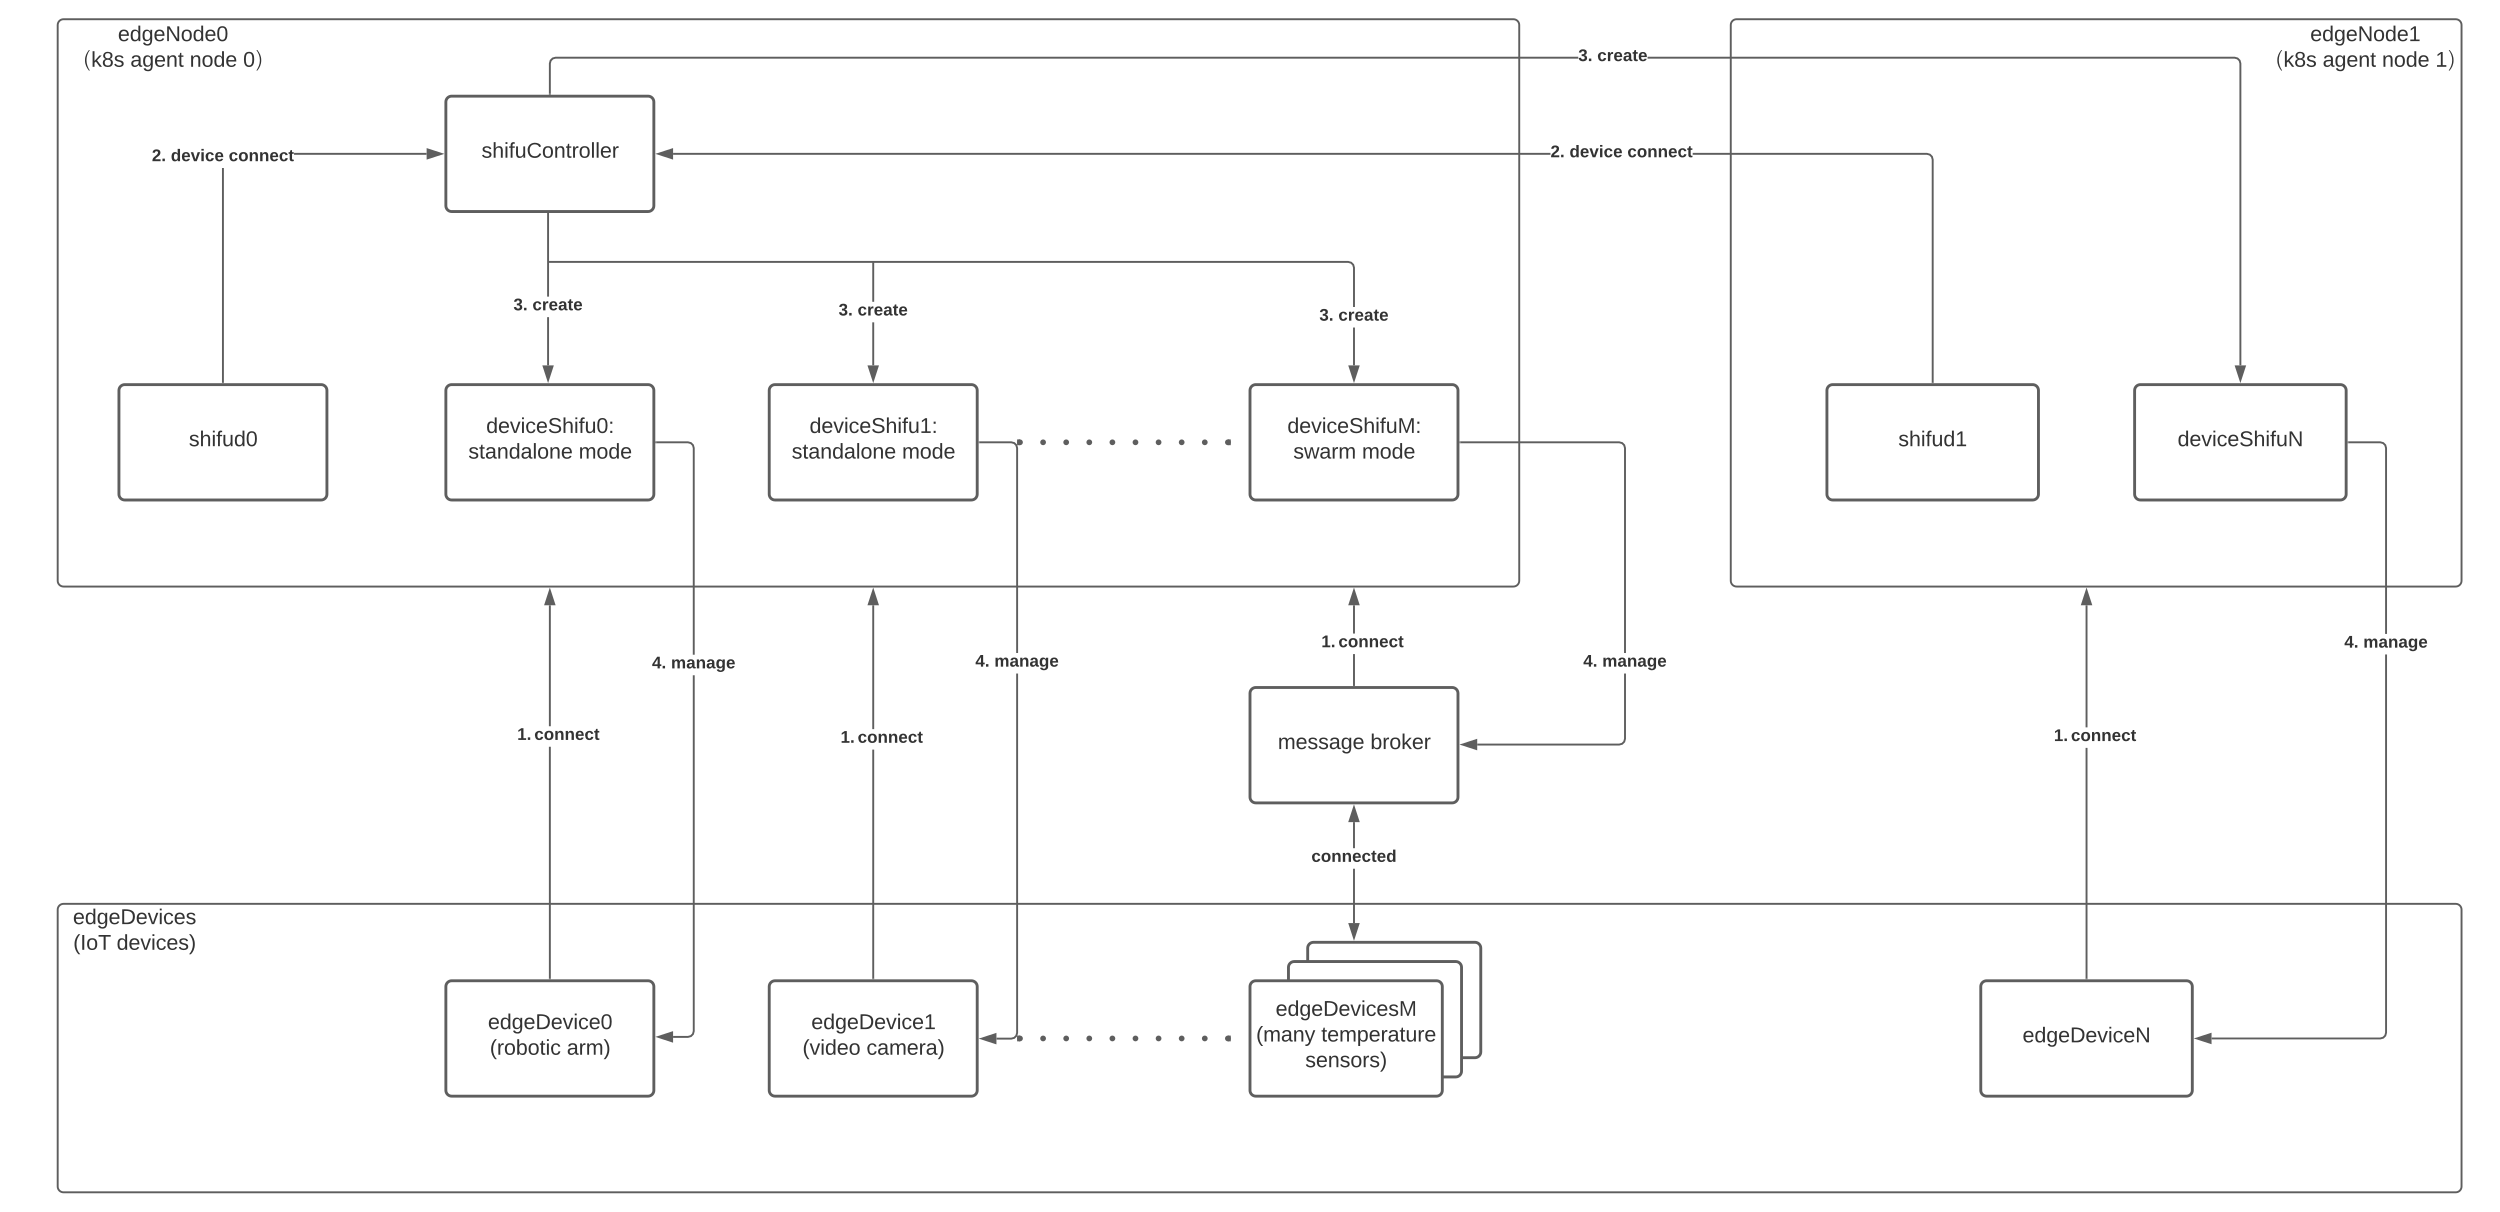 <svg xmlns="http://www.w3.org/2000/svg" xmlns:xlink="http://www.w3.org/1999/xlink" xmlns:lucid="lucid" width="2600" height="1260"><g transform="translate(-100 -100)" lucid:page-tab-id="0_0"><path d="M0 0h3040v1520H0z" fill="#fff"/><path d="M1900 126c0-3.3 2.7-6 6-6h748c3.3 0 6 2.7 6 6v578c0 3.3-2.7 6-6 6h-748c-3.3 0-6-2.7-6-6zM160 126c0-3.3 2.7-6 6-6h1508c3.3 0 6 2.7 6 6v578c0 3.3-2.7 6-6 6H166c-3.3 0-6-2.7-6-6zM160 1046c0-3.3 2.7-6 6-6h2488c3.3 0 6 2.7 6 6v288c0 3.3-2.7 6-6 6H166c-3.3 0-6-2.7-6-6z" stroke="#5e5e5e" stroke-width="2" fill="#fff"/><path d="M223.7 506c0-3.3 2.7-6 6-6H434c3.3 0 6 2.7 6 6v108c0 3.3-2.7 6-6 6H229.7c-3.3 0-6-2.7-6-6z" stroke="#5e5e5e" stroke-width="3" fill="#fff"/><use xlink:href="#a" transform="matrix(1,0,0,1,228.703,505) translate(67.728 59.028)"/><path d="M563.7 206c0-3.3 2.7-6 6-6H774c3.3 0 6 2.7 6 6v108c0 3.3-2.7 6-6 6H569.7c-3.3 0-6-2.7-6-6z" stroke="#5e5e5e" stroke-width="3" fill="#fff"/><use xlink:href="#b" transform="matrix(1,0,0,1,568.703,205) translate(32.08 59.028)"/><path d="M900 506c0-3.3 2.7-6 6-6h204.3c3.3 0 6 2.7 6 6v108c0 3.3-2.7 6-6 6H906c-3.3 0-6-2.7-6-6z" stroke="#5e5e5e" stroke-width="3" fill="#fff"/><use xlink:href="#c" transform="matrix(1,0,0,1,905,505) translate(36.895 45.278)"/><use xlink:href="#d" transform="matrix(1,0,0,1,905,505) translate(18.377 71.944)"/><use xlink:href="#e" transform="matrix(1,0,0,1,905,505) translate(133.13 71.944)"/><path d="M563.7 506c0-3.3 2.7-6 6-6H774c3.3 0 6 2.7 6 6v108c0 3.3-2.7 6-6 6H569.7c-3.3 0-6-2.7-6-6z" stroke="#5e5e5e" stroke-width="3" fill="#fff"/><use xlink:href="#f" transform="matrix(1,0,0,1,568.703,505) translate(36.895 45.278)"/><use xlink:href="#d" transform="matrix(1,0,0,1,568.703,505) translate(18.377 71.944)"/><use xlink:href="#e" transform="matrix(1,0,0,1,568.703,505) translate(133.13 71.944)"/><path d="M1400 506c0-3.3 2.7-6 6-6h204.3c3.3 0 6 2.7 6 6v108c0 3.3-2.7 6-6 6H1406c-3.3 0-6-2.7-6-6z" stroke="#5e5e5e" stroke-width="3" fill="#fff"/><use xlink:href="#g" transform="matrix(1,0,0,1,1405,505) translate(33.84 45.278)"/><use xlink:href="#h" transform="matrix(1,0,0,1,1405,505) translate(40.043 71.944)"/><use xlink:href="#e" transform="matrix(1,0,0,1,1405,505) translate(111.463 71.944)"/><path d="M1163.8 560c0 1.66-1.35 3-3 3-1.66 0-3-1.34-3-3s1.34-3 3-3c1.65 0 3 1.34 3 3zm24.02 0c0 1.66-1.34 3-3 3s-3-1.34-3-3 1.34-3 3-3 3 1.34 3 3zm24.02 0c0 1.66-1.34 3-3 3s-3-1.34-3-3 1.34-3 3-3 3 1.34 3 3zm24.02 0c0 1.66-1.34 3-3 3-1.65 0-3-1.34-3-3s1.35-3 3-3c1.66 0 3 1.34 3 3zm24.03 0c0 1.66-1.36 3-3 3-1.67 0-3-1.34-3-3s1.33-3 3-3c1.64 0 3 1.34 3 3zm24 0c0 1.66-1.33 3-3 3-1.65 0-3-1.34-3-3s1.35-3 3-3c1.67 0 3 1.34 3 3zm24.03 0c0 1.66-1.34 3-3 3-1.65 0-3-1.34-3-3s1.35-3 3-3c1.66 0 3 1.34 3 3zm24.02 0c0 1.66-1.34 3-3 3-1.65 0-3-1.34-3-3s1.35-3 3-3c1.66 0 3 1.34 3 3zm24.03 0c0 1.66-1.35 3-3 3-1.66 0-3-1.34-3-3s1.34-3 3-3c1.65 0 3 1.34 3 3zm24.02 0c0 1.66-1.34 3-3 3s-3-1.34-3-3 1.34-3 3-3 3 1.34 3 3z" fill="#5e5e5e"/><path d="M1160.87 560h-3.07M1376.92 560h3.08" stroke="#5e5e5e" stroke-width="6" fill="none"/><path d="M563.7 1126c0-3.3 2.7-6 6-6H774c3.3 0 6 2.7 6 6v108c0 3.3-2.7 6-6 6H569.7c-3.3 0-6-2.7-6-6z" stroke="#5e5e5e" stroke-width="3" fill="#fff"/><use xlink:href="#i" transform="matrix(1,0,0,1,568.703,1125) translate(38.747 45.278)"/><use xlink:href="#j" transform="matrix(1,0,0,1,568.703,1125) translate(40.722 71.944)"/><use xlink:href="#k" transform="matrix(1,0,0,1,568.703,1125) translate(120.784 71.944)"/><path d="M900 1126c0-3.3 2.7-6 6-6h204.3c3.3 0 6 2.7 6 6v108c0 3.3-2.7 6-6 6H906c-3.3 0-6-2.7-6-6z" stroke="#5e5e5e" stroke-width="3" fill="#fff"/><use xlink:href="#l" transform="matrix(1,0,0,1,905,1125) translate(38.747 45.278)"/><use xlink:href="#m" transform="matrix(1,0,0,1,905,1125) translate(29.58 71.944)"/><use xlink:href="#n" transform="matrix(1,0,0,1,905,1125) translate(96.123 71.944)"/><path d="M2320 506c0-3.3 2.7-6 6-6h208c3.3 0 6 2.7 6 6v108c0 3.3-2.7 6-6 6h-208c-3.3 0-6-2.7-6-6z" stroke="#5e5e5e" stroke-width="3" fill="#fff"/><use xlink:href="#o" transform="matrix(1,0,0,1,2325,505) translate(39.66 59.028)"/><path d="M1163.8 1180c0 1.66-1.35 3-3 3-1.66 0-3-1.34-3-3s1.34-3 3-3c1.65 0 3 1.34 3 3zm24.02 0c0 1.66-1.34 3-3 3s-3-1.34-3-3 1.34-3 3-3 3 1.34 3 3zm24.02 0c0 1.66-1.34 3-3 3s-3-1.34-3-3 1.34-3 3-3 3 1.34 3 3zm24.02 0c0 1.66-1.34 3-3 3-1.65 0-3-1.34-3-3s1.35-3 3-3c1.66 0 3 1.34 3 3zm24.03 0c0 1.66-1.36 3-3 3-1.67 0-3-1.34-3-3s1.33-3 3-3c1.64 0 3 1.34 3 3zm24 0c0 1.66-1.33 3-3 3-1.65 0-3-1.34-3-3s1.35-3 3-3c1.67 0 3 1.34 3 3zm24.03 0c0 1.66-1.34 3-3 3-1.65 0-3-1.34-3-3s1.35-3 3-3c1.66 0 3 1.34 3 3zm24.02 0c0 1.66-1.34 3-3 3-1.65 0-3-1.34-3-3s1.35-3 3-3c1.66 0 3 1.34 3 3zm24.03 0c0 1.66-1.35 3-3 3-1.66 0-3-1.34-3-3s1.34-3 3-3c1.65 0 3 1.34 3 3zm24.02 0c0 1.66-1.34 3-3 3s-3-1.34-3-3 1.34-3 3-3 3 1.34 3 3z" fill="#5e5e5e"/><path d="M1160.87 1180h-3.07M1376.92 1180h3.08" stroke="#5e5e5e" stroke-width="6" fill="none"/><path d="M2160 1126c0-3.3 2.7-6 6-6h208c3.3 0 6 2.7 6 6v108c0 3.3-2.7 6-6 6h-208c-3.3 0-6-2.7-6-6z" stroke="#5e5e5e" stroke-width="3" fill="#fff"/><use xlink:href="#p" transform="matrix(1,0,0,1,2165,1125) translate(38.426 59.028)"/><path d="M2000 506c0-3.3 2.7-6 6-6h208c3.3 0 6 2.7 6 6v108c0 3.3-2.7 6-6 6h-208c-3.3 0-6-2.7-6-6z" stroke="#5e5e5e" stroke-width="3" fill="#fff"/><use xlink:href="#q" transform="matrix(1,0,0,1,2005,505) translate(69.228 59.028)"/><path d="M332.85 497.5h-2V274.74h2zM543.7 261H405.8v-2h137.9z" fill="#5e5e5e"/><path d="M332.85 498.5h-2v-1.03h2zM558.97 260l-14.27 4.64v-9.28z" fill="#5e5e5e"/><path d="M562.2 260l-18.5 6v-12zm-16.5 3.26l10.03-3.26-10.03-3.26z" fill="#5e5e5e"/><use xlink:href="#r" transform="matrix(1,0,0,1,257.901,253.407) translate(0 14.222)"/><use xlink:href="#s" transform="matrix(1,0,0,1,257.901,253.407) translate(19.753 14.222)"/><use xlink:href="#t" transform="matrix(1,0,0,1,257.901,253.407) translate(79.951 14.222)"/><path d="M671 480h-2v-50.16h2zm0-71.5h-2v-86h2z" fill="#5e5e5e"/><path d="M671 322.53h-2v-1.03h2zM670 495.26L665.36 481h9.28z" fill="#5e5e5e"/><path d="M670 498.5l-6-18.5h12zm-3.26-16.5l3.26 10.03 3.26-10.03z" fill="#5e5e5e"/><use xlink:href="#u" transform="matrix(1,0,0,1,633.975,408.511) translate(0 14.222)"/><use xlink:href="#v" transform="matrix(1,0,0,1,633.975,408.511) translate(19.753 14.222)"/><path d="M672.85 1117.5h-2V876.62h2zm0-262.2h-2V729.5h2z" fill="#5e5e5e"/><path d="M672.85 1118.5h-2v-1.03h2zM676.5 728.5h-9.28l4.63-14.26z" fill="#5e5e5e"/><path d="M677.86 729.5h-12.02l6-18.5zm-9.27-2h6.5l-3.25-10.03z" fill="#5e5e5e"/><use xlink:href="#w" transform="matrix(1,0,0,1,637.876,855.285) translate(0 14.222)"/><use xlink:href="#x" transform="matrix(1,0,0,1,637.876,855.285) translate(17.778 14.222)"/><path d="M1009.15 1117.5h-2V879.6h2zm0-259.23h-2V729.5h2z" fill="#5e5e5e"/><path d="M1009.15 1118.5h-2v-1.03h2zM1012.78 728.5h-9.27l4.65-14.26z" fill="#5e5e5e"/><path d="M1014.16 729.5h-12.02l6-18.5zm-9.27-2h6.5l-3.25-10.03z" fill="#5e5e5e"/><use xlink:href="#w" transform="matrix(1,0,0,1,974.173,858.271) translate(0 14.222)"/><use xlink:href="#x" transform="matrix(1,0,0,1,974.173,858.271) translate(17.778 14.222)"/><path d="M1460 1086c0-3.3 2.7-6 6-6h168c3.3 0 6 2.7 6 6v108c0 3.3-2.7 6-6 6h-168c-3.3 0-6-2.7-6-6z" stroke="#5e5e5e" stroke-width="3" fill="#fff"/><use xlink:href="#y" transform="matrix(1,0,0,1,1465,1085) translate(17.191 59.028)"/><path d="M1440 1106c0-3.3 2.7-6 6-6h168c3.3 0 6 2.7 6 6v108c0 3.3-2.7 6-6 6h-168c-3.3 0-6-2.7-6-6z" stroke="#5e5e5e" stroke-width="3" fill="#fff"/><use xlink:href="#y" transform="matrix(1,0,0,1,1445,1105) translate(17.191 59.028)"/><path d="M1400 1126c0-3.3 2.7-6 6-6h188c3.3 0 6 2.7 6 6v108c0 3.3-2.7 6-6 6h-188c-3.3 0-6-2.7-6-6z" stroke="#5e5e5e" stroke-width="3" fill="#fff"/><use xlink:href="#z" transform="matrix(1,0,0,1,1405,1125) translate(21.636 31.528)"/><use xlink:href="#A" transform="matrix(1,0,0,1,1405,1125) translate(1.327 58.194)"/><use xlink:href="#B" transform="matrix(1,0,0,1,1405,1125) translate(69.105 58.194)"/><use xlink:href="#C" transform="matrix(1,0,0,1,1405,1125) translate(52.469 84.861)"/><path d="M1400 821c0-3.3 2.7-6 6-6h204.3c3.3 0 6 2.7 6 6v108c0 3.3-2.7 6-6 6H1406c-3.3 0-6-2.7-6-6z" stroke="#5e5e5e" stroke-width="3" fill="#fff"/><use xlink:href="#D" transform="matrix(1,0,0,1,1405,820) translate(23.963 59.028)"/><use xlink:href="#E" transform="matrix(1,0,0,1,1405,820) translate(120.198 59.028)"/><path d="M1509.15 1060h-2v-56.54h2zm0-77.88h-2V955h2zM1508.15 1075.26l-4.64-14.26h9.28z" fill="#5e5e5e"/><path d="M1508.15 1078.5l-6-18.5h12zm-3.26-16.5l3.25 10.03 3.26-10.03zM1512.78 954h-9.27l4.65-14.26z" fill="#5e5e5e"/><path d="M1514.16 955h-12.02l6-18.5zm-9.27-2h6.5l-3.25-10.03z" fill="#5e5e5e"/><use xlink:href="#F" transform="matrix(1,0,0,1,1463.827,982.123) translate(0 14.222)"/><path d="M1509.15 812.5h-2v-32.27h2zm0-53.6h-2v-29.4h2z" fill="#5e5e5e"/><path d="M1509.15 813.5h-2v-1.03h2zM1512.78 728.5h-9.27l4.65-14.26z" fill="#5e5e5e"/><path d="M1514.16 729.5h-12.02l6-18.5zm-9.27-2h6.5l-3.25-10.03z" fill="#5e5e5e"/><use xlink:href="#w" transform="matrix(1,0,0,1,1474.173,758.9) translate(0 14.222)"/><use xlink:href="#x" transform="matrix(1,0,0,1,1474.173,758.9) translate(17.778 14.222)"/><path d="M1509.15 480h-2v-39.36h2zm-3.45-107.67l2.52 2.53.93 3.4v41.04h-2v-40.77l-.72-2.64-1.77-1.78-2.64-.72H671v-2h831.28z" fill="#5e5e5e"/><path d="M671.03 373.4H670v-2h1.03zM1508.15 495.26L1503.5 481h9.28z" fill="#5e5e5e"/><path d="M1508.15 498.5l-6-18.5h12zm-3.26-16.5l3.25 10.03 3.26-10.03z" fill="#5e5e5e"/><use xlink:href="#u" transform="matrix(1,0,0,1,1472.124,419.305) translate(0 14.222)"/><use xlink:href="#v" transform="matrix(1,0,0,1,1472.124,419.305) translate(19.753 14.222)"/><path d="M1009.15 480h-2v-44.76h2zm0-66.1h-2v-40.5h2zM1008.15 495.26L1003.5 481h9.28z" fill="#5e5e5e"/><path d="M1008.15 498.5l-6-18.5h12zm-3.26-16.5l3.25 10.03 3.26-10.03zM1009.15 373.43h-2v-1.03h2z" fill="#5e5e5e"/><use xlink:href="#u" transform="matrix(1,0,0,1,972.124,413.908) translate(0 14.222)"/><use xlink:href="#v" transform="matrix(1,0,0,1,972.124,413.908) translate(19.753 14.222)"/><path d="M2271 1117.5h-2V877.8h2zm0-261.03h-2V729.5h2z" fill="#5e5e5e"/><path d="M2271 1118.5h-2v-1.03h2zM2274.64 728.5h-9.28l4.64-14.26z" fill="#5e5e5e"/><path d="M2276 729.5h-12l6-18.5zm-9.26-2h6.52l-3.26-10.03z" fill="#5e5e5e"/><use xlink:href="#w" transform="matrix(1,0,0,1,2236.025,856.472) translate(0 14.222)"/><use xlink:href="#x" transform="matrix(1,0,0,1,2236.025,856.472) translate(17.778 14.222)"/><path d="M2107.55 259.92l2.53 2.53.92 3.42V497.5h-2V266.13l-.7-2.64-1.8-1.8-2.63-.7H1860.4v-2h243.73zM800 261v-2h912.5v2z" fill="#5e5e5e"/><path d="M2111 498.5h-2v-1.03h2zM799 264.64L784.74 260l14.26-4.64z" fill="#5e5e5e"/><path d="M800 266l-18.5-6 18.5-6zm-12.03-6l10.03 3.26v-6.52z" fill="#5e5e5e"/><use xlink:href="#r" transform="matrix(1,0,0,1,1712.5,249.333) translate(0 14.222)"/><use xlink:href="#s" transform="matrix(1,0,0,1,1712.5,249.333) translate(19.753 14.222)"/><use xlink:href="#t" transform="matrix(1,0,0,1,1712.5,249.333) translate(79.951 14.222)"/><path d="M2427.55 159.92l2.53 2.53.92 3.42V480h-2V166.13l-.7-2.64-1.8-1.8-2.63-.7h-610.42v-2h610.68zM1741.4 161H677.98l-2.64.7-1.77 1.8-.72 2.63v31.37h-2v-31.63l.93-3.42 2.52-2.53 3.42-.92H1741.4z" fill="#5e5e5e"/><path d="M672.85 198.5h-2v-1.03h2zM2430 495.26l-4.64-14.26h9.28z" fill="#5e5e5e"/><path d="M2430 498.5l-6-18.5h12zm-3.26-16.5l3.26 10.03 3.26-10.03z" fill="#5e5e5e"/><use xlink:href="#u" transform="matrix(1,0,0,1,1741.401,149.333) translate(0 14.222)"/><use xlink:href="#v" transform="matrix(1,0,0,1,1741.401,149.333) translate(19.753 14.222)"/><path d="M160 126c0-3.3 2.7-6 6-6h228c3.3 0 6 2.7 6 6v51.33c0 3.32-2.7 6-6 6H166c-3.3 0-6-2.68-6-6z" stroke="#000" stroke-opacity="0" stroke-width="2" fill="#fff" fill-opacity="0"/><g><use xlink:href="#G" transform="matrix(1,0,0,1,165,125) translate(57.623 17.778)"/><use xlink:href="#H" transform="matrix(1,0,0,1,165,125) translate(8.951 44.444)"/><use xlink:href="#I" transform="matrix(1,0,0,1,165,125) translate(70.556 44.444)"/><use xlink:href="#J" transform="matrix(1,0,0,1,165,125) translate(132.284 44.444)"/><use xlink:href="#K" transform="matrix(1,0,0,1,165,125) translate(187.84 44.444)"/></g><path d="M120 1044.33c0-3.3 2.7-6 6-6h228c3.3 0 6 2.7 6 6v51.34c0 3.3-2.7 6-6 6H126c-3.3 0-6-2.7-6-6z" stroke="#000" stroke-opacity="0" stroke-width="2" fill="#fff" fill-opacity="0"/><g><use xlink:href="#L" transform="matrix(1,0,0,1,125,1043.333) translate(50.864 17.778)"/><use xlink:href="#M" transform="matrix(1,0,0,1,125,1043.333) translate(51.142 44.444)"/><use xlink:href="#N" transform="matrix(1,0,0,1,125,1043.333) translate(96.265 44.444)"/></g><path d="M2440 126c0-3.3 2.7-6 6-6h228c3.3 0 6 2.7 6 6v51.33c0 3.32-2.7 6-6 6h-228c-3.3 0-6-2.68-6-6z" stroke="#000" stroke-opacity="0" stroke-width="2" fill="#fff" fill-opacity="0"/><g><use xlink:href="#O" transform="matrix(1,0,0,1,2445,125) translate(57.623 17.778)"/><use xlink:href="#H" transform="matrix(1,0,0,1,2445,125) translate(8.951 44.444)"/><use xlink:href="#I" transform="matrix(1,0,0,1,2445,125) translate(70.556 44.444)"/><use xlink:href="#J" transform="matrix(1,0,0,1,2445,125) translate(132.284 44.444)"/><use xlink:href="#P" transform="matrix(1,0,0,1,2445,125) translate(187.84 44.444)"/></g><path d="M822.5 1172.5l-.92 3.42-2.53 2.53-3.42.92H800v-2h15.37l2.64-.7 1.8-1.8.7-2.63v-370h2zm-3.45-612.58l2.53 2.53.92 3.42V780.9h-2V566.14l-.7-2.64-1.8-1.8-2.63-.7H782.5v-2h33.13z" fill="#5e5e5e"/><path d="M782.53 561h-1.03v-2h1.03zM799 1183l-14.26-4.63 14.26-4.63z" fill="#5e5e5e"/><path d="M800 1184.4l-18.5-6.03 18.5-6zm-12.03-6.03l10.03 3.26v-6.52z" fill="#5e5e5e"/><g><use xlink:href="#Q" transform="matrix(1,0,0,1,778.093,780.913) translate(0 14.222)"/><use xlink:href="#R" transform="matrix(1,0,0,1,778.093,780.913) translate(19.753 14.222)"/></g><path d="M1158.8 1174.3l-.93 3.42-2.53 2.53-3.4.92h-15.64v-2h15.36l2.65-.7 1.78-1.8.72-2.63v-373.6h2zm-3.46-614.38l2.53 2.53.93 3.42V779.1h-2V566.14l-.72-2.64-1.77-1.8-2.64-.7h-32.86v-2h33.13z" fill="#5e5e5e"/><path d="M1118.82 561h-1.02v-2h1.02zM1135.3 1184.8l-14.27-4.63 14.27-4.63z" fill="#5e5e5e"/><path d="M1136.3 1186.18l-18.5-6 18.5-6.02zm-12.03-6l10.03 3.25v-6.52z" fill="#5e5e5e"/><g><use xlink:href="#Q" transform="matrix(1,0,0,1,1114.389,779.114) translate(0 14.222)"/><use xlink:href="#R" transform="matrix(1,0,0,1,1114.389,779.114) translate(19.753 14.222)"/></g><path d="M1791 868.47l-.92 3.4-2.53 2.54-3.42.94H1636.3v-2h147.57l2.64-.72 1.8-1.77.7-2.65v-67.75h2zm-3.45-308.55l2.53 2.53.92 3.42V779.1h-2V566.14l-.7-2.64-1.8-1.8-2.63-.7H1618.8v-2h165.33z" fill="#5e5e5e"/><path d="M1618.82 561h-1.02v-2h1.02zM1635.3 878.97l-14.27-4.63 14.27-4.64z" fill="#5e5e5e"/><path d="M1636.3 880.35l-18.5-6 18.5-6.03zm-12.03-6l10.03 3.24v-6.52z" fill="#5e5e5e"/><g><use xlink:href="#Q" transform="matrix(1,0,0,1,1746.593,779.114) translate(0 14.222)"/><use xlink:href="#R" transform="matrix(1,0,0,1,1746.593,779.114) translate(19.753 14.222)"/></g><path d="M2582.5 1174.13l-.92 3.42-2.53 2.53-3.42.92H2400v-2h175.37l2.64-.7 1.8-1.8.7-2.63v-393.2h2zm-3.45-614.2l2.53 2.52.92 3.42v193.45h-2v-193.2l-.7-2.63-1.8-1.8-2.63-.7h-32.87v-2h33.13z" fill="#5e5e5e"/><path d="M2542.53 561h-1.03v-2h1.03zM2399 1184.64l-14.26-4.64 14.26-4.64z" fill="#5e5e5e"/><path d="M2400 1186l-18.5-6 18.5-6zm-12.03-6l10.03 3.26v-6.52z" fill="#5e5e5e"/><g><use xlink:href="#Q" transform="matrix(1,0,0,1,2538.093,759.324) translate(0 14.222)"/><use xlink:href="#R" transform="matrix(1,0,0,1,2538.093,759.324) translate(19.753 14.222)"/></g><defs><path fill="#333" d="M135-143c-3-34-86-38-87 0 15 53 115 12 119 90S17 21 10-45l28-5c4 36 97 45 98 0-10-56-113-15-118-90-4-57 82-63 122-42 12 7 21 19 24 35" id="S"/><path fill="#333" d="M106-169C34-169 62-67 57 0H25v-261h32l-1 103c12-21 28-36 61-36 89 0 53 116 60 194h-32v-121c2-32-8-49-39-48" id="T"/><path fill="#333" d="M24-231v-30h32v30H24zM24 0v-190h32V0H24" id="U"/><path fill="#333" d="M101-234c-31-9-42 10-38 44h38v23H63V0H32v-167H5v-23h27c-7-52 17-82 69-68v24" id="V"/><path fill="#333" d="M84 4C-5 8 30-112 23-190h32v120c0 31 7 50 39 49 72-2 45-101 50-169h31l1 190h-30c-1-10 1-25-2-33-11 22-28 36-60 37" id="W"/><path fill="#333" d="M85-194c31 0 48 13 60 33l-1-100h32l1 261h-30c-2-10 0-23-3-31C134-8 116 4 85 4 32 4 16-35 15-94c0-66 23-100 70-100zm9 24c-40 0-46 34-46 75 0 40 6 74 45 74 42 0 51-32 51-76 0-42-9-74-50-73" id="X"/><path fill="#333" d="M101-251c68 0 85 55 85 127S166 4 100 4C33 4 14-52 14-124c0-73 17-127 87-127zm-1 229c47 0 54-49 54-102s-4-102-53-102c-51 0-55 48-55 102 0 53 5 102 54 102" id="Y"/><g id="a"><use transform="matrix(0.062,0,0,0.062,0,0)" xlink:href="#S"/><use transform="matrix(0.062,0,0,0.062,11.111,0)" xlink:href="#T"/><use transform="matrix(0.062,0,0,0.062,23.457,0)" xlink:href="#U"/><use transform="matrix(0.062,0,0,0.062,28.333,0)" xlink:href="#V"/><use transform="matrix(0.062,0,0,0.062,34.506,0)" xlink:href="#W"/><use transform="matrix(0.062,0,0,0.062,46.852,0)" xlink:href="#X"/><use transform="matrix(0.062,0,0,0.062,59.198,0)" xlink:href="#Y"/></g><path fill="#333" d="M212-179c-10-28-35-45-73-45-59 0-87 40-87 99 0 60 29 101 89 101 43 0 62-24 78-52l27 14C228-24 195 4 139 4 59 4 22-46 18-125c-6-104 99-153 187-111 19 9 31 26 39 46" id="Z"/><path fill="#333" d="M100-194c62-1 85 37 85 99 1 63-27 99-86 99S16-35 15-95c0-66 28-99 85-99zM99-20c44 1 53-31 53-75 0-43-8-75-51-75s-53 32-53 75 10 74 51 75" id="aa"/><path fill="#333" d="M117-194c89-4 53 116 60 194h-32v-121c0-31-8-49-39-48C34-167 62-67 57 0H25l-1-190h30c1 10-1 24 2 32 11-22 29-35 61-36" id="ab"/><path fill="#333" d="M59-47c-2 24 18 29 38 22v24C64 9 27 4 27-40v-127H5v-23h24l9-43h21v43h35v23H59v120" id="ac"/><path fill="#333" d="M114-163C36-179 61-72 57 0H25l-1-190h30c1 12-1 29 2 39 6-27 23-49 58-41v29" id="ad"/><path fill="#333" d="M24 0v-261h32V0H24" id="ae"/><path fill="#333" d="M100-194c63 0 86 42 84 106H49c0 40 14 67 53 68 26 1 43-12 49-29l28 8c-11 28-37 45-77 45C44 4 14-33 15-96c1-61 26-98 85-98zm52 81c6-60-76-77-97-28-3 7-6 17-6 28h103" id="af"/><g id="b"><use transform="matrix(0.062,0,0,0.062,0,0)" xlink:href="#S"/><use transform="matrix(0.062,0,0,0.062,11.111,0)" xlink:href="#T"/><use transform="matrix(0.062,0,0,0.062,23.457,0)" xlink:href="#U"/><use transform="matrix(0.062,0,0,0.062,28.333,0)" xlink:href="#V"/><use transform="matrix(0.062,0,0,0.062,34.506,0)" xlink:href="#W"/><use transform="matrix(0.062,0,0,0.062,46.852,0)" xlink:href="#Z"/><use transform="matrix(0.062,0,0,0.062,62.84,0)" xlink:href="#aa"/><use transform="matrix(0.062,0,0,0.062,75.185,0)" xlink:href="#ab"/><use transform="matrix(0.062,0,0,0.062,87.531,0)" xlink:href="#ac"/><use transform="matrix(0.062,0,0,0.062,93.704,0)" xlink:href="#ad"/><use transform="matrix(0.062,0,0,0.062,101.049,0)" xlink:href="#aa"/><use transform="matrix(0.062,0,0,0.062,113.395,0)" xlink:href="#ae"/><use transform="matrix(0.062,0,0,0.062,118.272,0)" xlink:href="#ae"/><use transform="matrix(0.062,0,0,0.062,123.148,0)" xlink:href="#af"/><use transform="matrix(0.062,0,0,0.062,135.494,0)" xlink:href="#ad"/></g><path fill="#333" d="M108 0H70L1-190h34L89-25l56-165h34" id="ag"/><path fill="#333" d="M96-169c-40 0-48 33-48 73s9 75 48 75c24 0 41-14 43-38l32 2c-6 37-31 61-74 61-59 0-76-41-82-99-10-93 101-131 147-64 4 7 5 14 7 22l-32 3c-4-21-16-35-41-35" id="ah"/><path fill="#333" d="M185-189c-5-48-123-54-124 2 14 75 158 14 163 119 3 78-121 87-175 55-17-10-28-26-33-46l33-7c5 56 141 63 141-1 0-78-155-14-162-118-5-82 145-84 179-34 5 7 8 16 11 25" id="ai"/><path fill="#333" d="M27 0v-27h64v-190l-56 39v-29l58-41h29v221h61V0H27" id="aj"/><path fill="#333" d="M33-154v-36h34v36H33zM33 0v-36h34V0H33" id="ak"/><g id="c"><use transform="matrix(0.062,0,0,0.062,0,0)" xlink:href="#X"/><use transform="matrix(0.062,0,0,0.062,12.346,0)" xlink:href="#af"/><use transform="matrix(0.062,0,0,0.062,24.691,0)" xlink:href="#ag"/><use transform="matrix(0.062,0,0,0.062,35.802,0)" xlink:href="#U"/><use transform="matrix(0.062,0,0,0.062,40.679,0)" xlink:href="#ah"/><use transform="matrix(0.062,0,0,0.062,51.79,0)" xlink:href="#af"/><use transform="matrix(0.062,0,0,0.062,64.136,0)" xlink:href="#ai"/><use transform="matrix(0.062,0,0,0.062,78.951,0)" xlink:href="#T"/><use transform="matrix(0.062,0,0,0.062,91.296,0)" xlink:href="#U"/><use transform="matrix(0.062,0,0,0.062,96.173,0)" xlink:href="#V"/><use transform="matrix(0.062,0,0,0.062,102.346,0)" xlink:href="#W"/><use transform="matrix(0.062,0,0,0.062,114.691,0)" xlink:href="#aj"/><use transform="matrix(0.062,0,0,0.062,127.037,0)" xlink:href="#ak"/></g><path fill="#333" d="M141-36C126-15 110 5 73 4 37 3 15-17 15-53c-1-64 63-63 125-63 3-35-9-54-41-54-24 1-41 7-42 31l-33-3c5-37 33-52 76-52 45 0 72 20 72 64v82c-1 20 7 32 28 27v20c-31 9-61-2-59-35zM48-53c0 20 12 33 32 33 41-3 63-29 60-74-43 2-92-5-92 41" id="al"/><g id="d"><use transform="matrix(0.062,0,0,0.062,0,0)" xlink:href="#S"/><use transform="matrix(0.062,0,0,0.062,11.111,0)" xlink:href="#ac"/><use transform="matrix(0.062,0,0,0.062,17.284,0)" xlink:href="#al"/><use transform="matrix(0.062,0,0,0.062,29.63,0)" xlink:href="#ab"/><use transform="matrix(0.062,0,0,0.062,41.975,0)" xlink:href="#X"/><use transform="matrix(0.062,0,0,0.062,54.321,0)" xlink:href="#al"/><use transform="matrix(0.062,0,0,0.062,66.667,0)" xlink:href="#ae"/><use transform="matrix(0.062,0,0,0.062,71.543,0)" xlink:href="#aa"/><use transform="matrix(0.062,0,0,0.062,83.889,0)" xlink:href="#ab"/><use transform="matrix(0.062,0,0,0.062,96.235,0)" xlink:href="#af"/></g><path fill="#333" d="M210-169c-67 3-38 105-44 169h-31v-121c0-29-5-50-35-48C34-165 62-65 56 0H25l-1-190h30c1 10-1 24 2 32 10-44 99-50 107 0 11-21 27-35 58-36 85-2 47 119 55 194h-31v-121c0-29-5-49-35-48" id="am"/><g id="e"><use transform="matrix(0.062,0,0,0.062,0,0)" xlink:href="#am"/><use transform="matrix(0.062,0,0,0.062,18.457,0)" xlink:href="#aa"/><use transform="matrix(0.062,0,0,0.062,30.802,0)" xlink:href="#X"/><use transform="matrix(0.062,0,0,0.062,43.148,0)" xlink:href="#af"/></g><g id="f"><use transform="matrix(0.062,0,0,0.062,0,0)" xlink:href="#X"/><use transform="matrix(0.062,0,0,0.062,12.346,0)" xlink:href="#af"/><use transform="matrix(0.062,0,0,0.062,24.691,0)" xlink:href="#ag"/><use transform="matrix(0.062,0,0,0.062,35.802,0)" xlink:href="#U"/><use transform="matrix(0.062,0,0,0.062,40.679,0)" xlink:href="#ah"/><use transform="matrix(0.062,0,0,0.062,51.79,0)" xlink:href="#af"/><use transform="matrix(0.062,0,0,0.062,64.136,0)" xlink:href="#ai"/><use transform="matrix(0.062,0,0,0.062,78.951,0)" xlink:href="#T"/><use transform="matrix(0.062,0,0,0.062,91.296,0)" xlink:href="#U"/><use transform="matrix(0.062,0,0,0.062,96.173,0)" xlink:href="#V"/><use transform="matrix(0.062,0,0,0.062,102.346,0)" xlink:href="#W"/><use transform="matrix(0.062,0,0,0.062,114.691,0)" xlink:href="#Y"/><use transform="matrix(0.062,0,0,0.062,127.037,0)" xlink:href="#ak"/></g><path fill="#333" d="M240 0l2-218c-23 76-54 145-80 218h-23L58-218 59 0H30v-248h44l77 211c21-75 51-140 76-211h43V0h-30" id="an"/><g id="g"><use transform="matrix(0.062,0,0,0.062,0,0)" xlink:href="#X"/><use transform="matrix(0.062,0,0,0.062,12.346,0)" xlink:href="#af"/><use transform="matrix(0.062,0,0,0.062,24.691,0)" xlink:href="#ag"/><use transform="matrix(0.062,0,0,0.062,35.802,0)" xlink:href="#U"/><use transform="matrix(0.062,0,0,0.062,40.679,0)" xlink:href="#ah"/><use transform="matrix(0.062,0,0,0.062,51.79,0)" xlink:href="#af"/><use transform="matrix(0.062,0,0,0.062,64.136,0)" xlink:href="#ai"/><use transform="matrix(0.062,0,0,0.062,78.951,0)" xlink:href="#T"/><use transform="matrix(0.062,0,0,0.062,91.296,0)" xlink:href="#U"/><use transform="matrix(0.062,0,0,0.062,96.173,0)" xlink:href="#V"/><use transform="matrix(0.062,0,0,0.062,102.346,0)" xlink:href="#W"/><use transform="matrix(0.062,0,0,0.062,114.691,0)" xlink:href="#an"/><use transform="matrix(0.062,0,0,0.062,133.148,0)" xlink:href="#ak"/></g><path fill="#333" d="M206 0h-36l-40-164L89 0H53L-1-190h32L70-26l43-164h34l41 164 42-164h31" id="ao"/><g id="h"><use transform="matrix(0.062,0,0,0.062,0,0)" xlink:href="#S"/><use transform="matrix(0.062,0,0,0.062,11.111,0)" xlink:href="#ao"/><use transform="matrix(0.062,0,0,0.062,27.099,0)" xlink:href="#al"/><use transform="matrix(0.062,0,0,0.062,39.444,0)" xlink:href="#ad"/><use transform="matrix(0.062,0,0,0.062,46.79,0)" xlink:href="#am"/></g><path fill="#333" d="M177-190C167-65 218 103 67 71c-23-6-38-20-44-43l32-5c15 47 100 32 89-28v-30C133-14 115 1 83 1 29 1 15-40 15-95c0-56 16-97 71-98 29-1 48 16 59 35 1-10 0-23 2-32h30zM94-22c36 0 50-32 50-73 0-42-14-75-50-75-39 0-46 34-46 75s6 73 46 73" id="ap"/><path fill="#333" d="M30-248c118-7 216 8 213 122C240-48 200 0 122 0H30v-248zM63-27c89 8 146-16 146-99s-60-101-146-95v194" id="aq"/><g id="i"><use transform="matrix(0.062,0,0,0.062,0,0)" xlink:href="#af"/><use transform="matrix(0.062,0,0,0.062,12.346,0)" xlink:href="#X"/><use transform="matrix(0.062,0,0,0.062,24.691,0)" xlink:href="#ap"/><use transform="matrix(0.062,0,0,0.062,37.037,0)" xlink:href="#af"/><use transform="matrix(0.062,0,0,0.062,49.383,0)" xlink:href="#aq"/><use transform="matrix(0.062,0,0,0.062,65.37,0)" xlink:href="#af"/><use transform="matrix(0.062,0,0,0.062,77.716,0)" xlink:href="#ag"/><use transform="matrix(0.062,0,0,0.062,88.827,0)" xlink:href="#U"/><use transform="matrix(0.062,0,0,0.062,93.704,0)" xlink:href="#ah"/><use transform="matrix(0.062,0,0,0.062,104.815,0)" xlink:href="#af"/><use transform="matrix(0.062,0,0,0.062,117.16,0)" xlink:href="#Y"/></g><path fill="#333" d="M87 75C49 33 22-17 22-94c0-76 28-126 65-167h31c-38 41-64 92-64 168S80 34 118 75H87" id="ar"/><path fill="#333" d="M115-194c53 0 69 39 70 98 0 66-23 100-70 100C84 3 66-7 56-30L54 0H23l1-261h32v101c10-23 28-34 59-34zm-8 174c40 0 45-34 45-75 0-40-5-75-45-74-42 0-51 32-51 76 0 43 10 73 51 73" id="as"/><g id="j"><use transform="matrix(0.062,0,0,0.062,0,0)" xlink:href="#ar"/><use transform="matrix(0.062,0,0,0.062,7.346,0)" xlink:href="#ad"/><use transform="matrix(0.062,0,0,0.062,14.691,0)" xlink:href="#aa"/><use transform="matrix(0.062,0,0,0.062,27.037,0)" xlink:href="#as"/><use transform="matrix(0.062,0,0,0.062,39.383,0)" xlink:href="#aa"/><use transform="matrix(0.062,0,0,0.062,51.728,0)" xlink:href="#ac"/><use transform="matrix(0.062,0,0,0.062,57.901,0)" xlink:href="#U"/><use transform="matrix(0.062,0,0,0.062,62.778,0)" xlink:href="#ah"/></g><path fill="#333" d="M33-261c38 41 65 92 65 168S71 34 33 75H2C39 34 66-17 66-93S39-220 2-261h31" id="at"/><g id="k"><use transform="matrix(0.062,0,0,0.062,0,0)" xlink:href="#al"/><use transform="matrix(0.062,0,0,0.062,12.346,0)" xlink:href="#ad"/><use transform="matrix(0.062,0,0,0.062,19.691,0)" xlink:href="#am"/><use transform="matrix(0.062,0,0,0.062,38.148,0)" xlink:href="#at"/></g><g id="l"><use transform="matrix(0.062,0,0,0.062,0,0)" xlink:href="#af"/><use transform="matrix(0.062,0,0,0.062,12.346,0)" xlink:href="#X"/><use transform="matrix(0.062,0,0,0.062,24.691,0)" xlink:href="#ap"/><use transform="matrix(0.062,0,0,0.062,37.037,0)" xlink:href="#af"/><use transform="matrix(0.062,0,0,0.062,49.383,0)" xlink:href="#aq"/><use transform="matrix(0.062,0,0,0.062,65.37,0)" xlink:href="#af"/><use transform="matrix(0.062,0,0,0.062,77.716,0)" xlink:href="#ag"/><use transform="matrix(0.062,0,0,0.062,88.827,0)" xlink:href="#U"/><use transform="matrix(0.062,0,0,0.062,93.704,0)" xlink:href="#ah"/><use transform="matrix(0.062,0,0,0.062,104.815,0)" xlink:href="#af"/><use transform="matrix(0.062,0,0,0.062,117.16,0)" xlink:href="#aj"/></g><g id="m"><use transform="matrix(0.062,0,0,0.062,0,0)" xlink:href="#ar"/><use transform="matrix(0.062,0,0,0.062,7.346,0)" xlink:href="#ag"/><use transform="matrix(0.062,0,0,0.062,18.457,0)" xlink:href="#U"/><use transform="matrix(0.062,0,0,0.062,23.333,0)" xlink:href="#X"/><use transform="matrix(0.062,0,0,0.062,35.679,0)" xlink:href="#af"/><use transform="matrix(0.062,0,0,0.062,48.025,0)" xlink:href="#aa"/></g><g id="n"><use transform="matrix(0.062,0,0,0.062,0,0)" xlink:href="#ah"/><use transform="matrix(0.062,0,0,0.062,11.111,0)" xlink:href="#al"/><use transform="matrix(0.062,0,0,0.062,23.457,0)" xlink:href="#am"/><use transform="matrix(0.062,0,0,0.062,41.914,0)" xlink:href="#af"/><use transform="matrix(0.062,0,0,0.062,54.259,0)" xlink:href="#ad"/><use transform="matrix(0.062,0,0,0.062,61.605,0)" xlink:href="#al"/><use transform="matrix(0.062,0,0,0.062,73.951,0)" xlink:href="#at"/></g><path fill="#333" d="M190 0L58-211 59 0H30v-248h39L202-35l-2-213h31V0h-41" id="au"/><g id="o"><use transform="matrix(0.062,0,0,0.062,0,0)" xlink:href="#X"/><use transform="matrix(0.062,0,0,0.062,12.346,0)" xlink:href="#af"/><use transform="matrix(0.062,0,0,0.062,24.691,0)" xlink:href="#ag"/><use transform="matrix(0.062,0,0,0.062,35.802,0)" xlink:href="#U"/><use transform="matrix(0.062,0,0,0.062,40.679,0)" xlink:href="#ah"/><use transform="matrix(0.062,0,0,0.062,51.79,0)" xlink:href="#af"/><use transform="matrix(0.062,0,0,0.062,64.136,0)" xlink:href="#ai"/><use transform="matrix(0.062,0,0,0.062,78.951,0)" xlink:href="#T"/><use transform="matrix(0.062,0,0,0.062,91.296,0)" xlink:href="#U"/><use transform="matrix(0.062,0,0,0.062,96.173,0)" xlink:href="#V"/><use transform="matrix(0.062,0,0,0.062,102.346,0)" xlink:href="#W"/><use transform="matrix(0.062,0,0,0.062,114.691,0)" xlink:href="#au"/></g><g id="p"><use transform="matrix(0.062,0,0,0.062,0,0)" xlink:href="#af"/><use transform="matrix(0.062,0,0,0.062,12.346,0)" xlink:href="#X"/><use transform="matrix(0.062,0,0,0.062,24.691,0)" xlink:href="#ap"/><use transform="matrix(0.062,0,0,0.062,37.037,0)" xlink:href="#af"/><use transform="matrix(0.062,0,0,0.062,49.383,0)" xlink:href="#aq"/><use transform="matrix(0.062,0,0,0.062,65.37,0)" xlink:href="#af"/><use transform="matrix(0.062,0,0,0.062,77.716,0)" xlink:href="#ag"/><use transform="matrix(0.062,0,0,0.062,88.827,0)" xlink:href="#U"/><use transform="matrix(0.062,0,0,0.062,93.704,0)" xlink:href="#ah"/><use transform="matrix(0.062,0,0,0.062,104.815,0)" xlink:href="#af"/><use transform="matrix(0.062,0,0,0.062,117.16,0)" xlink:href="#au"/></g><g id="q"><use transform="matrix(0.062,0,0,0.062,0,0)" xlink:href="#S"/><use transform="matrix(0.062,0,0,0.062,11.111,0)" xlink:href="#T"/><use transform="matrix(0.062,0,0,0.062,23.457,0)" xlink:href="#U"/><use transform="matrix(0.062,0,0,0.062,28.333,0)" xlink:href="#V"/><use transform="matrix(0.062,0,0,0.062,34.506,0)" xlink:href="#W"/><use transform="matrix(0.062,0,0,0.062,46.852,0)" xlink:href="#X"/><use transform="matrix(0.062,0,0,0.062,59.198,0)" xlink:href="#aj"/></g><path fill="#333" d="M182-182c0 78-84 86-111 141h115V0H12c-6-101 99-100 120-180 1-22-12-31-33-32-23 0-32 14-35 34l-49-3c5-45 32-70 84-70 51 0 83 22 83 69" id="av"/><path fill="#333" d="M24 0v-54h51V0H24" id="aw"/><g id="r"><use transform="matrix(0.049,0,0,0.049,0,0)" xlink:href="#av"/><use transform="matrix(0.049,0,0,0.049,9.877,0)" xlink:href="#aw"/></g><path fill="#333" d="M88-194c31-1 46 15 58 34l-1-101h50l1 261h-48c-2-10 0-23-3-31C134-8 116 4 84 4 32 4 16-41 15-95c0-56 19-97 73-99zm17 164c33 0 40-30 41-66 1-37-9-64-41-64s-38 30-39 65c0 43 13 65 39 65" id="ax"/><path fill="#333" d="M185-48c-13 30-37 53-82 52C43 2 14-33 14-96s30-98 90-98c62 0 83 45 84 108H66c0 31 8 55 39 56 18 0 30-7 34-22zm-45-69c5-46-57-63-70-21-2 6-4 13-4 21h74" id="ay"/><path fill="#333" d="M128 0H69L1-190h53L99-40l48-150h52" id="az"/><path fill="#333" d="M25-224v-37h50v37H25zM25 0v-190h50V0H25" id="aA"/><path fill="#333" d="M190-63c-7 42-38 67-86 67-59 0-84-38-90-98-12-110 154-137 174-36l-49 2c-2-19-15-32-35-32-30 0-35 28-38 64-6 74 65 87 74 30" id="aB"/><g id="s"><use transform="matrix(0.049,0,0,0.049,0,0)" xlink:href="#ax"/><use transform="matrix(0.049,0,0,0.049,10.815,0)" xlink:href="#ay"/><use transform="matrix(0.049,0,0,0.049,20.691,0)" xlink:href="#az"/><use transform="matrix(0.049,0,0,0.049,30.568,0)" xlink:href="#aA"/><use transform="matrix(0.049,0,0,0.049,35.506,0)" xlink:href="#aB"/><use transform="matrix(0.049,0,0,0.049,45.383,0)" xlink:href="#ay"/></g><path fill="#333" d="M110-194c64 0 96 36 96 99 0 64-35 99-97 99-61 0-95-36-95-99 0-62 34-99 96-99zm-1 164c35 0 45-28 45-65 0-40-10-65-43-65-34 0-45 26-45 65 0 36 10 65 43 65" id="aC"/><path fill="#333" d="M135-194c87-1 58 113 63 194h-50c-7-57 23-157-34-157-59 0-34 97-39 157H25l-1-190h47c2 12-1 28 3 38 12-26 28-41 61-42" id="aD"/><path fill="#333" d="M115-3C79 11 28 4 28-45v-112H4v-33h27l15-45h31v45h36v33H77v99c-1 23 16 31 38 25v30" id="aE"/><g id="t"><use transform="matrix(0.049,0,0,0.049,0,0)" xlink:href="#aB"/><use transform="matrix(0.049,0,0,0.049,9.877,0)" xlink:href="#aC"/><use transform="matrix(0.049,0,0,0.049,20.691,0)" xlink:href="#aD"/><use transform="matrix(0.049,0,0,0.049,31.506,0)" xlink:href="#aD"/><use transform="matrix(0.049,0,0,0.049,42.321,0)" xlink:href="#ay"/><use transform="matrix(0.049,0,0,0.049,52.198,0)" xlink:href="#aB"/><use transform="matrix(0.049,0,0,0.049,62.074,0)" xlink:href="#aE"/></g><path fill="#333" d="M128-127c34 4 56 21 59 58 7 91-148 94-172 28-4-9-6-17-7-26l51-5c1 24 16 35 40 36 23 0 39-12 38-36-1-31-31-36-65-34v-40c32 2 59-3 59-33 0-20-13-33-34-33s-33 13-35 32l-50-3c6-44 37-68 86-68 50 0 83 20 83 66 0 35-22 52-53 58" id="aF"/><g id="u"><use transform="matrix(0.049,0,0,0.049,0,0)" xlink:href="#aF"/><use transform="matrix(0.049,0,0,0.049,9.877,0)" xlink:href="#aw"/></g><path fill="#333" d="M135-150c-39-12-60 13-60 57V0H25l-1-190h47c2 13-1 29 3 40 6-28 27-53 61-41v41" id="aG"/><path fill="#333" d="M133-34C117-15 103 5 69 4 32 3 11-16 11-54c-1-60 55-63 116-61 1-26-3-47-28-47-18 1-26 9-28 27l-52-2c7-38 36-58 82-57s74 22 75 68l1 82c-1 14 12 18 25 15v27c-30 8-71 5-69-32zm-48 3c29 0 43-24 42-57-32 0-66-3-65 30 0 17 8 27 23 27" id="aH"/><g id="v"><use transform="matrix(0.049,0,0,0.049,0,0)" xlink:href="#aB"/><use transform="matrix(0.049,0,0,0.049,9.877,0)" xlink:href="#aG"/><use transform="matrix(0.049,0,0,0.049,16.79,0)" xlink:href="#ay"/><use transform="matrix(0.049,0,0,0.049,26.667,0)" xlink:href="#aH"/><use transform="matrix(0.049,0,0,0.049,36.543,0)" xlink:href="#aE"/><use transform="matrix(0.049,0,0,0.049,42.42,0)" xlink:href="#ay"/></g><path fill="#333" d="M23 0v-37h61v-169l-59 37v-38l62-41h46v211h57V0H23" id="aI"/><g id="w"><use transform="matrix(0.049,0,0,0.049,0,0)" xlink:href="#aI"/><use transform="matrix(0.049,0,0,0.049,9.877,0)" xlink:href="#aw"/></g><g id="x"><use transform="matrix(0.049,0,0,0.049,0,0)" xlink:href="#aB"/><use transform="matrix(0.049,0,0,0.049,9.877,0)" xlink:href="#aC"/><use transform="matrix(0.049,0,0,0.049,20.691,0)" xlink:href="#aD"/><use transform="matrix(0.049,0,0,0.049,31.506,0)" xlink:href="#aD"/><use transform="matrix(0.049,0,0,0.049,42.321,0)" xlink:href="#ay"/><use transform="matrix(0.049,0,0,0.049,52.198,0)" xlink:href="#aB"/><use transform="matrix(0.049,0,0,0.049,62.074,0)" xlink:href="#aE"/></g><g id="y"><use transform="matrix(0.062,0,0,0.062,0,0)" xlink:href="#af"/><use transform="matrix(0.062,0,0,0.062,12.346,0)" xlink:href="#X"/><use transform="matrix(0.062,0,0,0.062,24.691,0)" xlink:href="#ap"/><use transform="matrix(0.062,0,0,0.062,37.037,0)" xlink:href="#af"/><use transform="matrix(0.062,0,0,0.062,49.383,0)" xlink:href="#aq"/><use transform="matrix(0.062,0,0,0.062,65.37,0)" xlink:href="#af"/><use transform="matrix(0.062,0,0,0.062,77.716,0)" xlink:href="#ag"/><use transform="matrix(0.062,0,0,0.062,88.827,0)" xlink:href="#U"/><use transform="matrix(0.062,0,0,0.062,93.704,0)" xlink:href="#ah"/><use transform="matrix(0.062,0,0,0.062,104.815,0)" xlink:href="#af"/><use transform="matrix(0.062,0,0,0.062,117.16,0)" xlink:href="#an"/></g><g id="z"><use transform="matrix(0.062,0,0,0.062,0,0)" xlink:href="#af"/><use transform="matrix(0.062,0,0,0.062,12.346,0)" xlink:href="#X"/><use transform="matrix(0.062,0,0,0.062,24.691,0)" xlink:href="#ap"/><use transform="matrix(0.062,0,0,0.062,37.037,0)" xlink:href="#af"/><use transform="matrix(0.062,0,0,0.062,49.383,0)" xlink:href="#aq"/><use transform="matrix(0.062,0,0,0.062,65.37,0)" xlink:href="#af"/><use transform="matrix(0.062,0,0,0.062,77.716,0)" xlink:href="#ag"/><use transform="matrix(0.062,0,0,0.062,88.827,0)" xlink:href="#U"/><use transform="matrix(0.062,0,0,0.062,93.704,0)" xlink:href="#ah"/><use transform="matrix(0.062,0,0,0.062,104.815,0)" xlink:href="#af"/><use transform="matrix(0.062,0,0,0.062,117.16,0)" xlink:href="#S"/><use transform="matrix(0.062,0,0,0.062,128.272,0)" xlink:href="#an"/></g><path fill="#333" d="M179-190L93 31C79 59 56 82 12 73V49c39 6 53-20 64-50L1-190h34L92-34l54-156h33" id="aJ"/><g id="A"><use transform="matrix(0.062,0,0,0.062,0,0)" xlink:href="#ar"/><use transform="matrix(0.062,0,0,0.062,7.346,0)" xlink:href="#am"/><use transform="matrix(0.062,0,0,0.062,25.802,0)" xlink:href="#al"/><use transform="matrix(0.062,0,0,0.062,38.148,0)" xlink:href="#ab"/><use transform="matrix(0.062,0,0,0.062,50.494,0)" xlink:href="#aJ"/></g><path fill="#333" d="M115-194c55 1 70 41 70 98S169 2 115 4C84 4 66-9 55-30l1 105H24l-1-265h31l2 30c10-21 28-34 59-34zm-8 174c40 0 45-34 45-75s-6-73-45-74c-42 0-51 32-51 76 0 43 10 73 51 73" id="aK"/><g id="B"><use transform="matrix(0.062,0,0,0.062,0,0)" xlink:href="#ac"/><use transform="matrix(0.062,0,0,0.062,6.173,0)" xlink:href="#af"/><use transform="matrix(0.062,0,0,0.062,18.519,0)" xlink:href="#am"/><use transform="matrix(0.062,0,0,0.062,36.975,0)" xlink:href="#aK"/><use transform="matrix(0.062,0,0,0.062,49.321,0)" xlink:href="#af"/><use transform="matrix(0.062,0,0,0.062,61.667,0)" xlink:href="#ad"/><use transform="matrix(0.062,0,0,0.062,69.012,0)" xlink:href="#al"/><use transform="matrix(0.062,0,0,0.062,81.358,0)" xlink:href="#ac"/><use transform="matrix(0.062,0,0,0.062,87.531,0)" xlink:href="#W"/><use transform="matrix(0.062,0,0,0.062,99.877,0)" xlink:href="#ad"/><use transform="matrix(0.062,0,0,0.062,107.222,0)" xlink:href="#af"/></g><g id="C"><use transform="matrix(0.062,0,0,0.062,0,0)" xlink:href="#S"/><use transform="matrix(0.062,0,0,0.062,11.111,0)" xlink:href="#af"/><use transform="matrix(0.062,0,0,0.062,23.457,0)" xlink:href="#ab"/><use transform="matrix(0.062,0,0,0.062,35.802,0)" xlink:href="#S"/><use transform="matrix(0.062,0,0,0.062,46.914,0)" xlink:href="#aa"/><use transform="matrix(0.062,0,0,0.062,59.259,0)" xlink:href="#ad"/><use transform="matrix(0.062,0,0,0.062,66.605,0)" xlink:href="#S"/><use transform="matrix(0.062,0,0,0.062,77.716,0)" xlink:href="#at"/></g><g id="D"><use transform="matrix(0.062,0,0,0.062,0,0)" xlink:href="#am"/><use transform="matrix(0.062,0,0,0.062,18.457,0)" xlink:href="#af"/><use transform="matrix(0.062,0,0,0.062,30.802,0)" xlink:href="#S"/><use transform="matrix(0.062,0,0,0.062,41.914,0)" xlink:href="#S"/><use transform="matrix(0.062,0,0,0.062,53.025,0)" xlink:href="#al"/><use transform="matrix(0.062,0,0,0.062,65.37,0)" xlink:href="#ap"/><use transform="matrix(0.062,0,0,0.062,77.716,0)" xlink:href="#af"/></g><path fill="#333" d="M143 0L79-87 56-68V0H24v-261h32v163l83-92h37l-77 82L181 0h-38" id="aL"/><g id="E"><use transform="matrix(0.062,0,0,0.062,0,0)" xlink:href="#as"/><use transform="matrix(0.062,0,0,0.062,12.346,0)" xlink:href="#ad"/><use transform="matrix(0.062,0,0,0.062,19.691,0)" xlink:href="#aa"/><use transform="matrix(0.062,0,0,0.062,32.037,0)" xlink:href="#aL"/><use transform="matrix(0.062,0,0,0.062,43.148,0)" xlink:href="#af"/><use transform="matrix(0.062,0,0,0.062,55.494,0)" xlink:href="#ad"/></g><g id="F"><use transform="matrix(0.049,0,0,0.049,0,0)" xlink:href="#aB"/><use transform="matrix(0.049,0,0,0.049,9.877,0)" xlink:href="#aC"/><use transform="matrix(0.049,0,0,0.049,20.691,0)" xlink:href="#aD"/><use transform="matrix(0.049,0,0,0.049,31.506,0)" xlink:href="#aD"/><use transform="matrix(0.049,0,0,0.049,42.321,0)" xlink:href="#ay"/><use transform="matrix(0.049,0,0,0.049,52.198,0)" xlink:href="#aB"/><use transform="matrix(0.049,0,0,0.049,62.074,0)" xlink:href="#aE"/><use transform="matrix(0.049,0,0,0.049,67.951,0)" xlink:href="#ay"/><use transform="matrix(0.049,0,0,0.049,77.827,0)" xlink:href="#ax"/></g><g id="G"><use transform="matrix(0.062,0,0,0.062,0,0)" xlink:href="#af"/><use transform="matrix(0.062,0,0,0.062,12.346,0)" xlink:href="#X"/><use transform="matrix(0.062,0,0,0.062,24.691,0)" xlink:href="#ap"/><use transform="matrix(0.062,0,0,0.062,37.037,0)" xlink:href="#af"/><use transform="matrix(0.062,0,0,0.062,49.383,0)" xlink:href="#au"/><use transform="matrix(0.062,0,0,0.062,65.37,0)" xlink:href="#aa"/><use transform="matrix(0.062,0,0,0.062,77.716,0)" xlink:href="#X"/><use transform="matrix(0.062,0,0,0.062,90.062,0)" xlink:href="#af"/><use transform="matrix(0.062,0,0,0.062,102.407,0)" xlink:href="#Y"/></g><path fill="#333" d="M314-281c-79 110-70 241-1 342 1 5-8 2-14 3-38-47-66-99-66-173s28-124 66-172h15" id="aM"/><path fill="#333" d="M134-131c28 9 52 24 51 62-1 50-34 73-85 73S17-19 16-69c0-36 21-54 49-61-75-25-45-126 34-121 46 3 78 18 79 63 0 33-17 51-44 57zm-34-11c31 1 46-15 46-44 0-28-17-43-47-42-29 0-46 13-45 42 1 28 16 44 46 44zm1 122c35 0 51-18 51-52 0-30-18-46-53-46-33 0-51 17-51 47 0 34 19 51 53 51" id="aN"/><g id="H"><use transform="matrix(0.062,0,0,0.062,0,0)" xlink:href="#aM"/><use transform="matrix(0.062,0,0,0.062,20.864,0)" xlink:href="#aL"/><use transform="matrix(0.062,0,0,0.062,31.975,0)" xlink:href="#aN"/><use transform="matrix(0.062,0,0,0.062,44.321,0)" xlink:href="#S"/></g><g id="I"><use transform="matrix(0.062,0,0,0.062,0,0)" xlink:href="#al"/><use transform="matrix(0.062,0,0,0.062,12.346,0)" xlink:href="#ap"/><use transform="matrix(0.062,0,0,0.062,24.691,0)" xlink:href="#af"/><use transform="matrix(0.062,0,0,0.062,37.037,0)" xlink:href="#ab"/><use transform="matrix(0.062,0,0,0.062,49.383,0)" xlink:href="#ac"/></g><g id="J"><use transform="matrix(0.062,0,0,0.062,0,0)" xlink:href="#ab"/><use transform="matrix(0.062,0,0,0.062,12.346,0)" xlink:href="#aa"/><use transform="matrix(0.062,0,0,0.062,24.691,0)" xlink:href="#X"/><use transform="matrix(0.062,0,0,0.062,37.037,0)" xlink:href="#af"/></g><path fill="#333" d="M105-109c0 74-27 126-66 173-5-1-16 3-14-3 32-51 57-99 57-170 0-69-24-123-58-172h15c39 48 66 98 66 172" id="aO"/><g id="K"><use transform="matrix(0.062,0,0,0.062,0,0)" xlink:href="#Y"/><use transform="matrix(0.062,0,0,0.062,12.346,0)" xlink:href="#aO"/></g><g id="L"><use transform="matrix(0.062,0,0,0.062,0,0)" xlink:href="#af"/><use transform="matrix(0.062,0,0,0.062,12.346,0)" xlink:href="#X"/><use transform="matrix(0.062,0,0,0.062,24.691,0)" xlink:href="#ap"/><use transform="matrix(0.062,0,0,0.062,37.037,0)" xlink:href="#af"/><use transform="matrix(0.062,0,0,0.062,49.383,0)" xlink:href="#aq"/><use transform="matrix(0.062,0,0,0.062,65.37,0)" xlink:href="#af"/><use transform="matrix(0.062,0,0,0.062,77.716,0)" xlink:href="#ag"/><use transform="matrix(0.062,0,0,0.062,88.827,0)" xlink:href="#U"/><use transform="matrix(0.062,0,0,0.062,93.704,0)" xlink:href="#ah"/><use transform="matrix(0.062,0,0,0.062,104.815,0)" xlink:href="#af"/><use transform="matrix(0.062,0,0,0.062,117.16,0)" xlink:href="#S"/></g><path fill="#333" d="M33 0v-248h34V0H33" id="aP"/><path fill="#333" d="M127-220V0H93v-220H8v-28h204v28h-85" id="aQ"/><g id="M"><use transform="matrix(0.062,0,0,0.062,0,0)" xlink:href="#ar"/><use transform="matrix(0.062,0,0,0.062,7.346,0)" xlink:href="#aP"/><use transform="matrix(0.062,0,0,0.062,13.519,0)" xlink:href="#aa"/><use transform="matrix(0.062,0,0,0.062,25.864,0)" xlink:href="#aQ"/></g><g id="N"><use transform="matrix(0.062,0,0,0.062,0,0)" xlink:href="#X"/><use transform="matrix(0.062,0,0,0.062,12.346,0)" xlink:href="#af"/><use transform="matrix(0.062,0,0,0.062,24.691,0)" xlink:href="#ag"/><use transform="matrix(0.062,0,0,0.062,35.802,0)" xlink:href="#U"/><use transform="matrix(0.062,0,0,0.062,40.679,0)" xlink:href="#ah"/><use transform="matrix(0.062,0,0,0.062,51.79,0)" xlink:href="#af"/><use transform="matrix(0.062,0,0,0.062,64.136,0)" xlink:href="#S"/><use transform="matrix(0.062,0,0,0.062,75.247,0)" xlink:href="#at"/></g><g id="O"><use transform="matrix(0.062,0,0,0.062,0,0)" xlink:href="#af"/><use transform="matrix(0.062,0,0,0.062,12.346,0)" xlink:href="#X"/><use transform="matrix(0.062,0,0,0.062,24.691,0)" xlink:href="#ap"/><use transform="matrix(0.062,0,0,0.062,37.037,0)" xlink:href="#af"/><use transform="matrix(0.062,0,0,0.062,49.383,0)" xlink:href="#au"/><use transform="matrix(0.062,0,0,0.062,65.37,0)" xlink:href="#aa"/><use transform="matrix(0.062,0,0,0.062,77.716,0)" xlink:href="#X"/><use transform="matrix(0.062,0,0,0.062,90.062,0)" xlink:href="#af"/><use transform="matrix(0.062,0,0,0.062,102.407,0)" xlink:href="#aj"/></g><g id="P"><use transform="matrix(0.062,0,0,0.062,0,0)" xlink:href="#aj"/><use transform="matrix(0.062,0,0,0.062,12.346,0)" xlink:href="#aO"/></g><path fill="#333" d="M165-50V0h-47v-50H5v-38l105-160h55v161h33v37h-33zm-47-37l2-116L46-87h72" id="aR"/><g id="Q"><use transform="matrix(0.049,0,0,0.049,0,0)" xlink:href="#aR"/><use transform="matrix(0.049,0,0,0.049,9.877,0)" xlink:href="#aw"/></g><path fill="#333" d="M220-157c-53 9-28 100-34 157h-49v-107c1-27-5-49-29-50C55-147 81-57 75 0H25l-1-190h47c2 12-1 28 3 38 10-53 101-56 108 0 13-22 24-43 59-42 82 1 51 116 57 194h-49v-107c-1-25-5-48-29-50" id="aS"/><path fill="#333" d="M195-6C206 82 75 100 31 46c-4-6-6-13-8-21l49-6c3 16 16 24 34 25 40 0 42-37 40-79-11 22-30 35-61 35-53 0-70-43-70-97 0-56 18-96 73-97 30 0 46 14 59 34l2-30h47zm-90-29c32 0 41-27 41-63 0-35-9-62-40-62-32 0-39 29-40 63 0 36 9 62 39 62" id="aT"/><g id="R"><use transform="matrix(0.049,0,0,0.049,0,0)" xlink:href="#aS"/><use transform="matrix(0.049,0,0,0.049,15.802,0)" xlink:href="#aH"/><use transform="matrix(0.049,0,0,0.049,25.679,0)" xlink:href="#aD"/><use transform="matrix(0.049,0,0,0.049,36.494,0)" xlink:href="#aH"/><use transform="matrix(0.049,0,0,0.049,46.37,0)" xlink:href="#aT"/><use transform="matrix(0.049,0,0,0.049,57.185,0)" xlink:href="#ay"/></g></defs></g></svg>